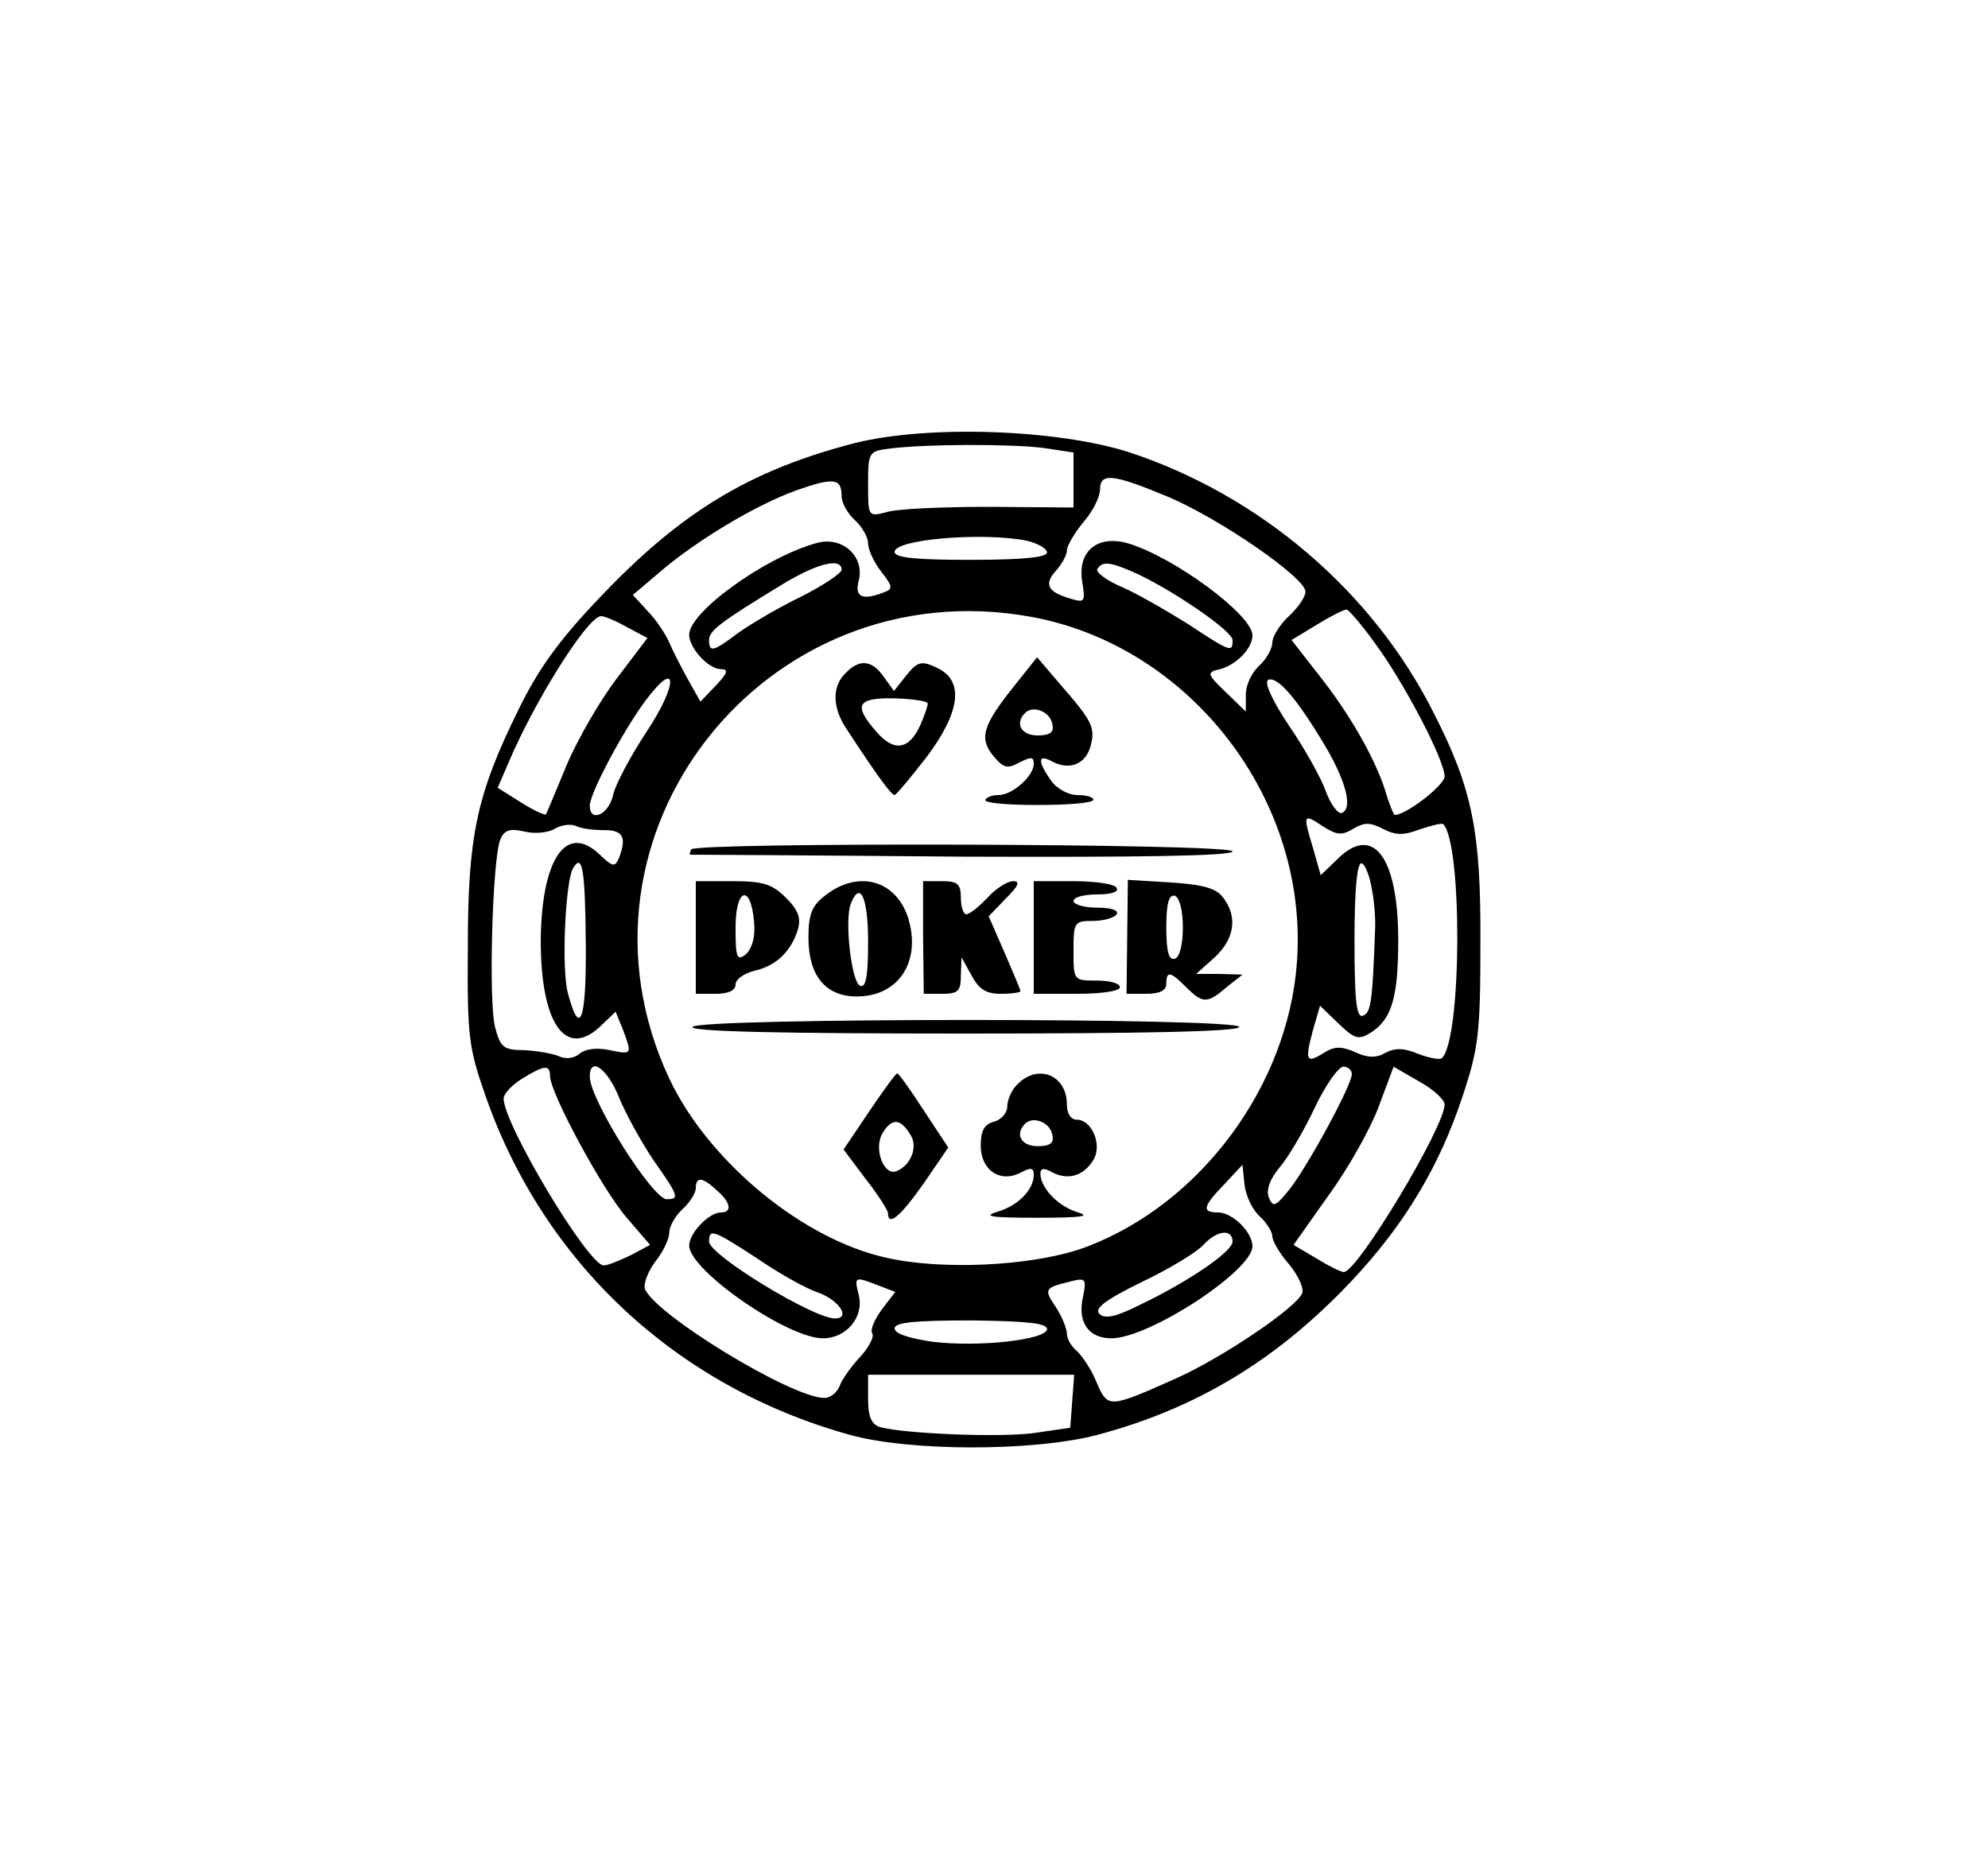 <?xml version="1.0" standalone="no"?>
<!DOCTYPE svg PUBLIC "-//W3C//DTD SVG 20010904//EN"
 "http://www.w3.org/TR/2001/REC-SVG-20010904/DTD/svg10.dtd">
<svg version="1.0" xmlns="http://www.w3.org/2000/svg"
 width="300pt" height="281pt" viewBox="0 0 300 281"
 preserveAspectRatio="xMidYMid meet">
<g transform="translate(0,281) scale(0.1,-0.1)"
fill="#000000" stroke="none">
<path d="M1289 2141 c-158 -41 -262 -104 -385 -234 -60 -63 -92 -107 -122
-169 -63 -128 -76 -190 -76 -358 -1 -134 1 -151 27 -225 88 -251 287 -437 547
-510 90 -26 279 -26 375 -1 151 40 273 114 385 233 79 84 132 172 167 278 24
72 27 95 27 230 1 170 -12 234 -70 348 -92 184 -263 330 -462 395 -108 34
-302 41 -413 13z m285 -7 l46 -7 0 -41 0 -42 -127 1 c-71 0 -140 -3 -155 -8
-28 -7 -28 -7 -28 42 0 49 1 50 33 54 56 7 182 7 231 1z m-304 -73 c0 -10 9
-26 20 -36 11 -10 20 -26 20 -35 0 -10 9 -29 20 -43 17 -22 18 -26 4 -31 -33
-13 -45 -7 -38 18 9 37 -26 68 -65 56 -78 -22 -191 -104 -191 -138 0 -20 29
-52 48 -52 12 0 10 -6 -8 -25 l-23 -24 -18 32 c-10 18 -23 43 -29 57 -6 14
-21 36 -33 48 l-22 24 40 34 c57 49 146 102 207 124 57 20 68 18 68 -9z m493
-1 c78 -33 207 -122 207 -143 0 -8 -11 -24 -25 -37 -14 -13 -25 -31 -25 -40 0
-9 -9 -25 -20 -35 -11 -10 -20 -29 -20 -43 l0 -26 -31 30 c-26 25 -28 29 -12
33 26 5 53 31 53 52 0 31 -118 118 -188 139 -46 13 -76 -12 -69 -57 5 -31 4
-33 -16 -27 -36 10 -42 22 -24 42 9 10 17 24 17 31 0 7 11 26 25 43 14 16 25
38 25 49 0 26 19 24 103 -11z m-214 -66 c17 -4 31 -12 31 -18 0 -7 -36 -11
-115 -11 -82 0 -115 3 -115 12 0 19 132 30 199 17z m-279 -44 c0 -5 -28 -24
-62 -41 -35 -17 -77 -42 -95 -55 -37 -28 -43 -29 -43 -10 0 14 17 27 109 83
54 33 91 42 91 23z m437 -2 c56 -24 153 -90 153 -104 0 -19 -2 -19 -67 24 -32
20 -77 46 -100 56 -24 10 -40 23 -37 27 7 12 18 11 51 -3z m-151 -69 c241 -44
420 -277 401 -523 -14 -185 -144 -361 -315 -427 -80 -31 -231 -38 -318 -14
-124 33 -258 148 -314 267 -172 367 144 770 546 697z m519 -40 c43 -58 105
-176 105 -201 0 -13 -58 -58 -75 -58 -2 0 -9 17 -15 38 -16 49 -54 116 -102
176 l-39 50 38 23 c21 13 41 23 45 23 3 0 23 -23 43 -51z m-1128 24 l30 -16
-47 -62 c-25 -33 -59 -92 -75 -130 -16 -39 -30 -72 -31 -74 -2 -2 -19 6 -38
18 l-35 22 16 37 c39 93 120 222 140 222 6 0 24 -8 40 -17z m29 -157 c-25 -38
-48 -81 -51 -97 -7 -29 -35 -41 -35 -15 0 19 53 118 86 161 47 62 47 22 0 -49z
m1022 -19 c33 -55 44 -97 27 -104 -6 -2 -17 13 -24 32 -7 20 -32 65 -56 100
-26 39 -38 66 -31 69 14 5 42 -27 84 -97z m44 -128 c17 10 25 10 45 0 19 -10
31 -10 55 -1 18 6 33 10 36 8 29 -30 28 -324 -2 -353 -3 -3 -19 0 -35 6 -21 9
-35 10 -50 2 -14 -8 -27 -8 -46 1 -21 9 -31 9 -47 -1 -27 -17 -29 -12 -17 33
l11 38 28 -27 c24 -23 30 -25 48 -14 32 20 42 53 42 140 0 124 -37 175 -90
124 l-27 -26 -11 39 c-16 53 -16 55 14 35 22 -14 29 -14 46 -4z m-1129 -2 c27
0 33 -11 21 -42 -6 -14 -9 -14 -30 6 -50 47 -87 -8 -88 -131 0 -124 37 -178
89 -130 l24 23 11 -27 c14 -38 14 -38 -20 -31 -19 4 -36 2 -45 -5 -9 -8 -22
-9 -32 -4 -10 4 -33 8 -52 9 -31 0 -36 4 -44 35 -10 38 -4 254 8 283 6 14 14
17 36 12 15 -4 36 -2 46 4 10 6 25 8 33 4 8 -4 27 -6 43 -6z m-29 -172 c1
-115 -9 -143 -27 -74 -10 35 -4 170 8 189 14 23 18 -3 19 -115z m1186 84 c4
-19 6 -47 5 -64 -4 -107 -6 -123 -18 -128 -10 -4 -13 21 -13 114 0 78 4 118
11 116 5 -2 12 -19 15 -38z m-1240 -283 c0 -25 78 -170 115 -213 l36 -42 -30
-16 c-17 -8 -34 -15 -40 -15 -23 0 -151 213 -151 252 0 7 12 20 28 30 34 21
42 21 42 4z m104 -32 c10 -25 34 -68 52 -95 38 -54 40 -59 20 -59 -21 0 -116
150 -116 185 0 31 26 13 44 -31z m1106 35 c0 -17 -67 -140 -94 -174 -21 -26
-25 -28 -31 -13 -5 11 1 28 16 46 13 15 37 56 53 90 16 34 36 62 43 62 7 0 13
-5 13 -11z m140 -46 c0 -34 -131 -252 -152 -253 -4 0 -23 9 -42 21 l-34 20 53
75 c30 41 64 102 76 135 l22 59 38 -22 c22 -12 39 -28 39 -35z m-279 -169 c10
-9 19 -23 19 -30 0 -7 11 -26 25 -42 14 -17 23 -36 20 -44 -9 -22 -119 -96
-187 -127 -105 -47 -106 -47 -123 -8 -7 18 -21 39 -29 47 -9 7 -16 19 -16 27
0 7 -7 25 -16 39 -19 28 -18 30 18 39 27 7 28 6 22 -24 -8 -37 9 -61 43 -61
57 0 213 102 213 139 0 21 -30 51 -52 51 -25 0 -23 9 10 43 l27 29 3 -30 c2
-17 12 -38 23 -48z m-819 39 c21 -18 23 -33 6 -33 -18 0 -48 -31 -48 -50 0
-37 148 -140 202 -140 35 0 62 32 54 65 -7 28 -7 29 29 15 l26 -10 -20 -26
c-11 -15 -18 -31 -15 -36 4 -5 -5 -22 -18 -36 -14 -15 -28 -35 -31 -44 -4 -10
-14 -18 -23 -18 -49 0 -256 126 -271 165 -2 8 5 26 16 41 12 15 21 34 21 44 0
9 9 25 20 35 11 10 20 24 20 32 0 17 10 17 32 -4z m60 -102 c32 -22 74 -46 93
-52 32 -12 49 -39 25 -39 -33 0 -190 96 -190 116 0 20 6 18 72 -25z m718 25
c0 -15 -67 -61 -143 -97 -34 -17 -50 -20 -58 -12 -8 8 9 21 64 48 42 20 83 45
93 56 20 22 44 25 44 5z m-280 -132 c0 -16 -103 -28 -174 -19 -34 5 -56 12
-56 20 0 9 30 12 115 12 83 -1 115 -4 115 -13z m38 -109 l-3 -40 -55 -8 c-52
-7 -195 -1 -232 9 -13 4 -18 16 -18 42 l0 37 155 0 156 0 -3 -40z"/>
<path d="M1530 1774 c-47 -59 -53 -78 -31 -105 15 -18 21 -20 39 -10 18 9 22
9 22 -2 0 -18 -32 -47 -53 -47 -9 0 -18 -3 -20 -7 -3 -5 33 -8 79 -8 46 0 84
3 84 8 0 4 -11 7 -24 7 -14 0 -32 10 -40 22 -21 30 -20 41 3 28 26 -13 50 -3
57 25 7 27 2 37 -46 92 l-35 41 -35 -44z m58 -57 c3 -12 -3 -17 -22 -17 -25 0
-35 18 -19 34 12 12 38 2 41 -17z"/>
<path d="M1276 1794 c-21 -20 -20 -53 2 -85 45 -69 67 -99 72 -99 3 1 24 26
48 57 52 69 57 116 16 135 -23 11 -29 10 -46 -11 l-19 -24 -15 21 c-18 26 -37
28 -58 6z m124 -46 c0 -4 -5 -18 -11 -32 -17 -38 -40 -41 -66 -11 -36 41 -30
52 27 51 27 -1 50 -4 50 -8z"/>
<path d="M1043 1528 c-2 -5 -3 -8 -1 -8 2 0 186 -1 411 -3 266 -1 407 1 407 8
0 12 -809 14 -817 3z"/>
<path d="M1050 1395 l0 -85 30 0 c19 0 30 5 30 14 0 8 13 17 29 21 32 7 55 29
65 62 5 17 1 29 -18 48 -21 21 -35 25 -81 25 l-55 0 0 -85z m88 23 c2 -22 -3
-39 -12 -48 -14 -11 -16 -6 -16 40 0 60 23 67 28 8z"/>
<path d="M1246 1459 c-21 -16 -26 -29 -26 -64 0 -58 26 -89 73 -89 64 0 98 54
77 120 -19 56 -75 71 -124 33z m64 -70 c0 -52 -3 -70 -12 -67 -13 5 -24 99
-14 124 14 36 26 9 26 -57z"/>
<path d="M1393 1395 l1 -85 28 0 c24 0 28 4 28 28 l1 27 15 -27 c11 -21 22
-28 44 -28 17 0 30 2 30 4 0 2 -11 28 -24 58 l-24 55 26 27 c19 19 22 26 11
26 -9 0 -26 -11 -39 -25 -13 -14 -27 -25 -32 -25 -4 0 -8 11 -8 25 0 21 -5 25
-29 25 l-28 0 0 -85z"/>
<path d="M1560 1395 l0 -85 65 0 c37 0 65 4 65 10 0 6 -16 10 -35 10 -35 0
-35 0 -35 45 0 43 1 45 29 45 17 0 33 5 36 10 4 6 -8 10 -29 10 -20 0 -36 5
-36 10 0 6 16 10 36 10 21 0 33 4 29 10 -3 6 -33 10 -66 10 l-59 0 0 -85z"/>
<path d="M1701 1396 l-1 -86 30 0 c20 0 30 5 30 15 0 20 6 19 30 -5 25 -25 32
-25 61 0 l24 19 -35 1 -35 0 28 25 c30 28 35 61 13 90 -10 14 -30 20 -79 23
l-65 4 -1 -86z m84 14 c0 -26 -5 -45 -12 -47 -9 -3 -13 10 -13 47 0 37 4 50
13 48 7 -3 12 -22 12 -48z"/>
<path d="M1045 1260 c-4 -7 135 -10 409 -10 271 0 416 3 416 10 0 14 -817 14
-825 0z"/>
<path d="M1312 1133 l-39 -58 33 -44 c19 -24 34 -48 34 -52 0 -21 19 -5 54 45
l37 54 -37 56 c-20 31 -38 56 -40 56 -2 0 -21 -26 -42 -57z m62 -36 c12 -18 0
-47 -22 -55 -19 -6 -34 35 -20 58 14 23 27 22 42 -3z"/>
<path d="M1536 1174 c-9 -8 -16 -24 -16 -34 0 -10 -9 -20 -20 -23 -15 -4 -20
-14 -20 -36 0 -37 29 -57 60 -41 15 8 20 8 20 -3 0 -23 -24 -47 -55 -56 -23
-7 -9 -9 60 -9 65 0 82 2 62 8 -30 9 -56 36 -57 58 0 9 5 10 19 2 24 -12 48
-4 62 21 12 23 -4 59 -26 59 -9 0 -15 9 -15 23 0 44 -43 62 -74 31z m52 -77
c3 -12 -3 -17 -22 -17 -25 0 -35 18 -19 34 12 12 38 2 41 -17z"/>
</g>
</svg>
